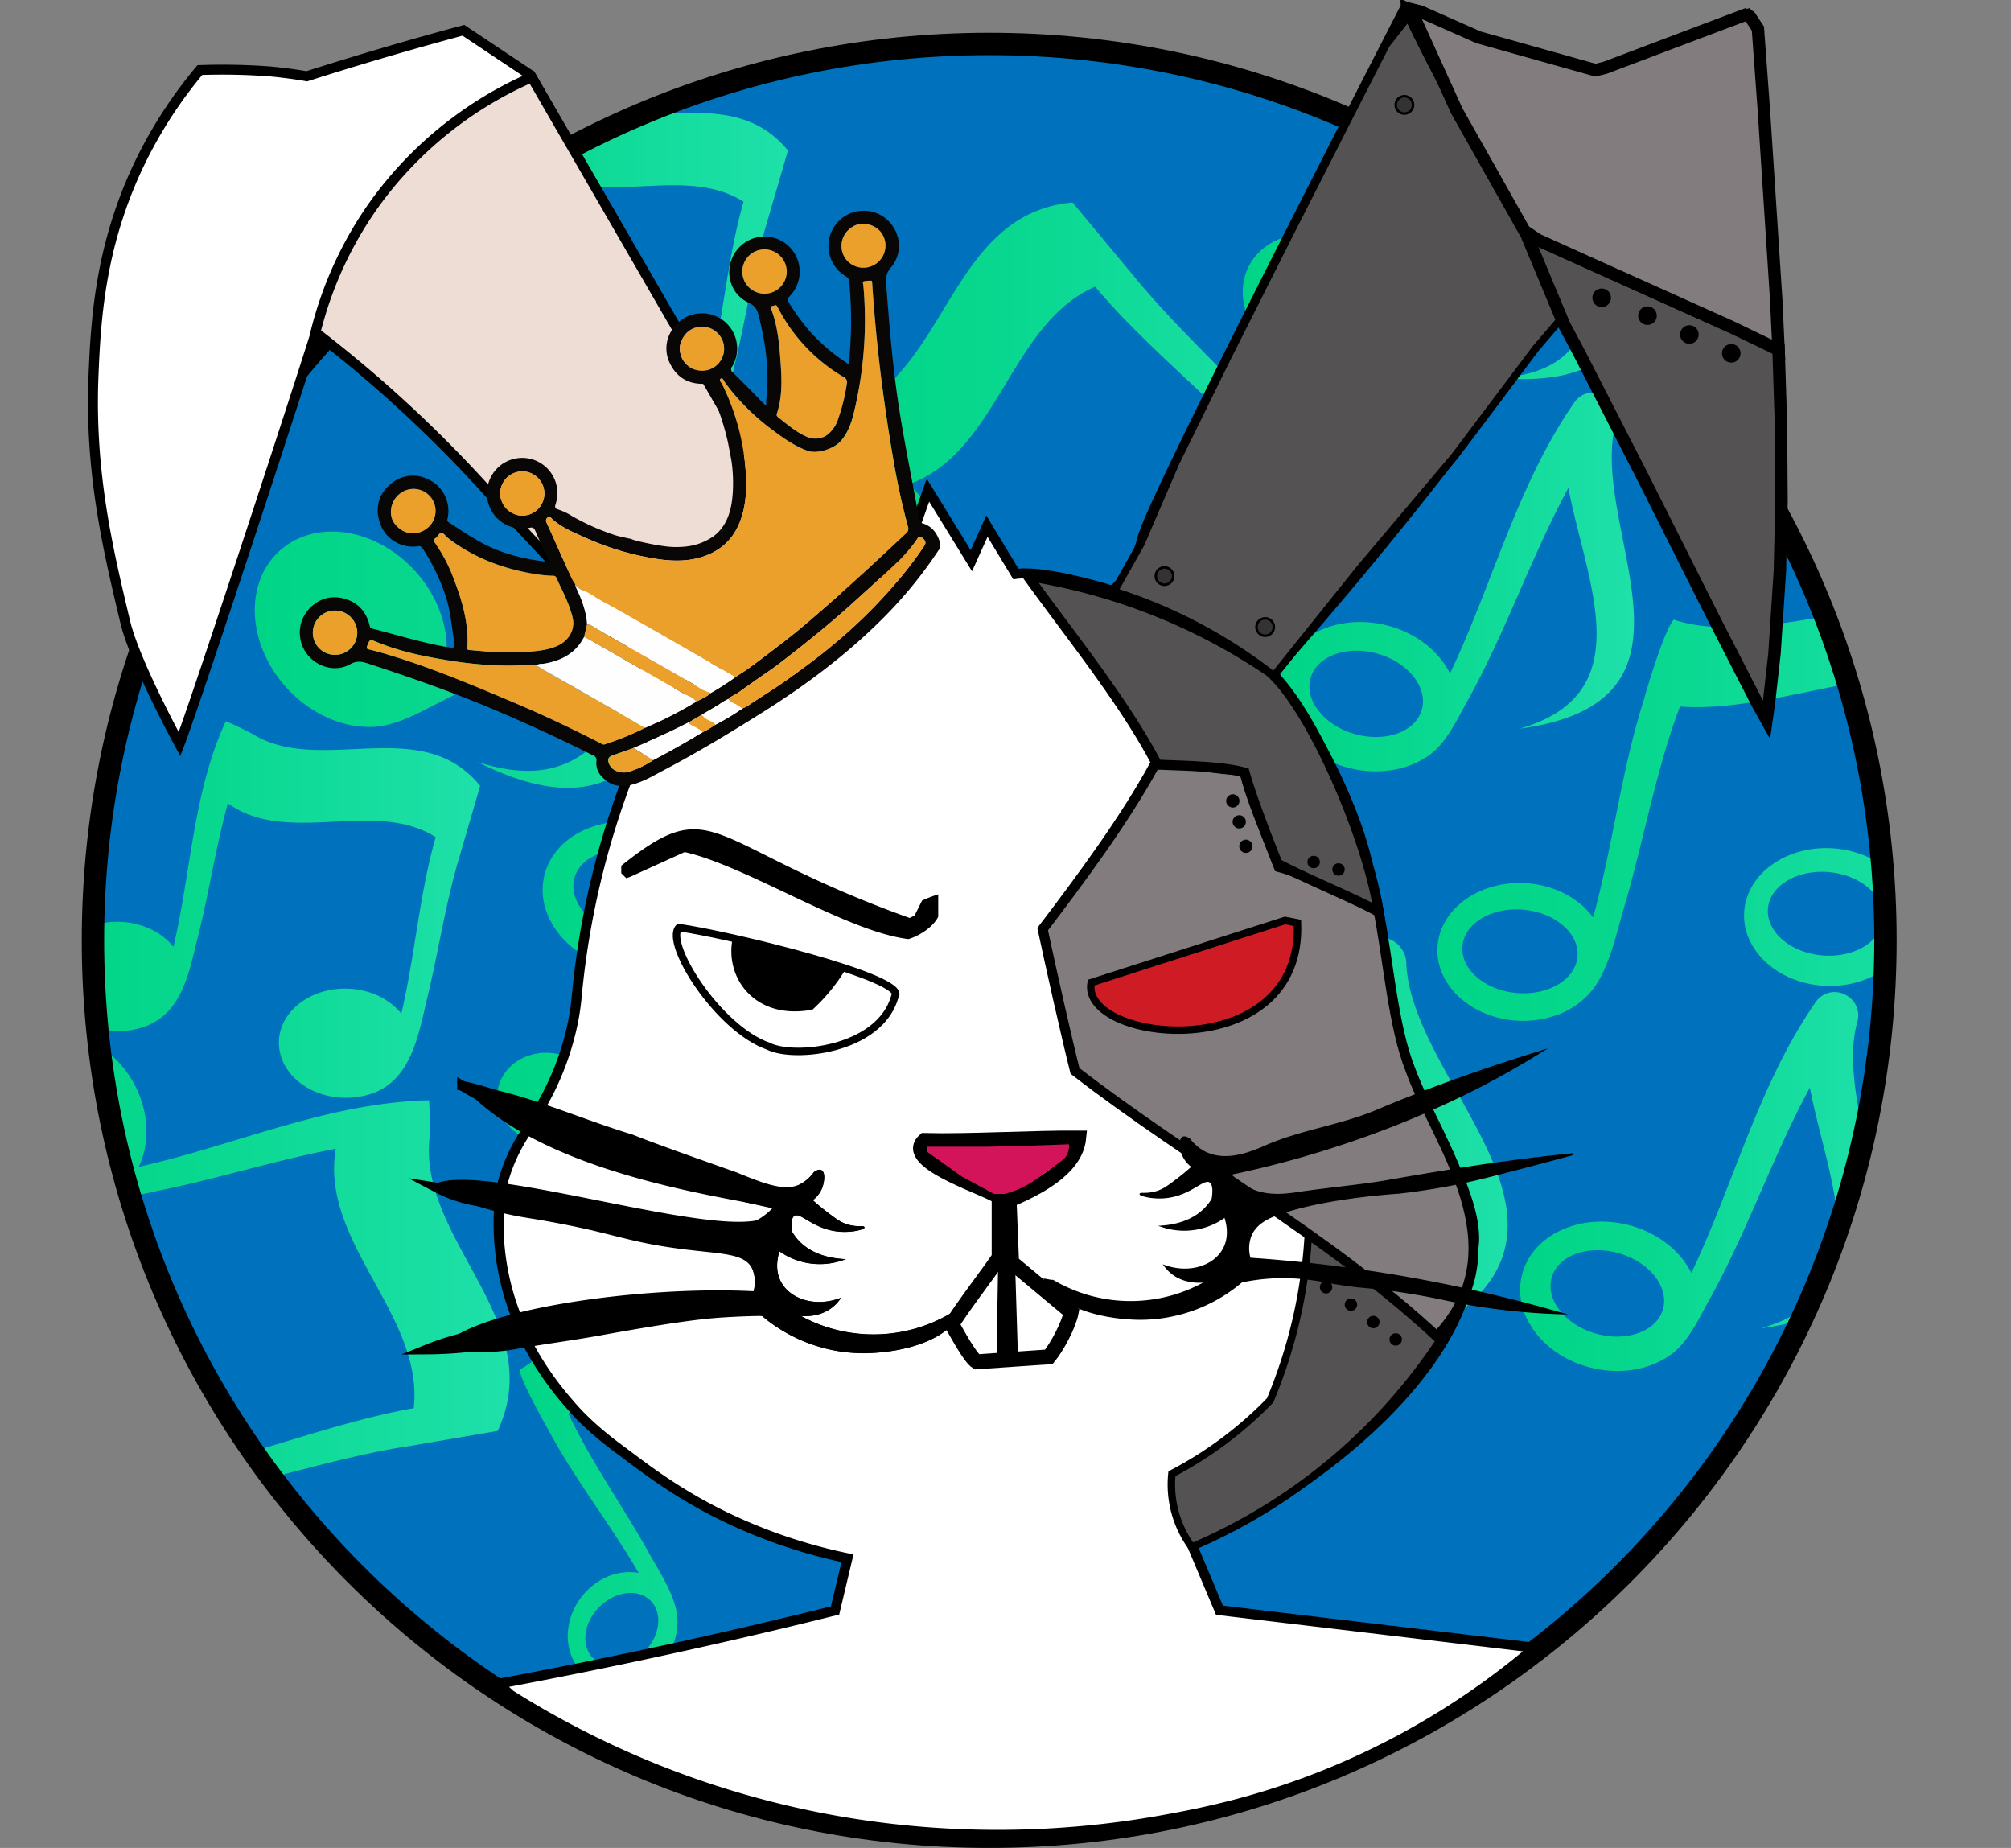 <svg xmlns="http://www.w3.org/2000/svg" xmlns:xlink="http://www.w3.org/1999/xlink" viewBox="0 0 808.89 743.18"><rect x="0" y="0" width="808.89" height="743.18" fill="#808080" stroke="none"/><defs><style>.cls-1,.cls-3{fill:#0071bc;}.cls-1,.cls-2,.cls-21,.cls-22,.cls-23,.cls-24,.cls-25,.cls-27,.cls-28,.cls-29,.cls-30,.cls-31,.cls-32,.cls-33,.cls-34,.cls-35,.cls-36,.cls-37{stroke:#000;stroke-miterlimit:10;}.cls-1,.cls-21,.cls-28{stroke-width:9px;}.cls-2,.cls-23,.cls-28{fill:#fff;}.cls-2,.cls-22,.cls-24,.cls-31,.cls-33{stroke-width:4px;}.cls-4{clip-path:url(#clip-path);}.cls-5{fill:url(#linear-gradient);}.cls-6{fill:url(#linear-gradient-2);}.cls-7{fill:url(#linear-gradient-3);}.cls-8{fill:url(#linear-gradient-4);}.cls-9{fill:url(#linear-gradient-5);}.cls-10{fill:url(#linear-gradient-6);}.cls-11{fill:url(#linear-gradient-7);}.cls-12{fill:url(#linear-gradient-8);}.cls-13{fill:url(#linear-gradient-9);}.cls-14{fill:url(#linear-gradient-10);}.cls-15{fill:url(#linear-gradient-11);}.cls-16{fill:url(#linear-gradient-12);}.cls-17{fill:url(#linear-gradient-13);}.cls-18{fill:url(#linear-gradient-14);}.cls-19{fill:url(#linear-gradient-15);}.cls-20{fill:url(#linear-gradient-16);}.cls-21,.cls-25,.cls-34{fill:none;}.cls-22{fill:#eeddd5;}.cls-23,.cls-29,.cls-32{stroke-width:3px;}.cls-25{stroke-width:6px;}.cls-26{fill:#d4145a;}.cls-27{stroke-width:0.75px;}.cls-29,.cls-33,.cls-35{fill:#545253;}.cls-31,.cls-37{fill:#827c7e;}.cls-32{fill:#cf1c24;}.cls-34,.cls-35,.cls-37{stroke-width:5px;}.cls-36{fill:#333;}.cls-38{fill:#090201;stroke:#090201;stroke-width:0.09px;}.cls-39{fill:#090606;}.cls-40{fill:#eba02c;}.cls-41{fill:#fefefe;}</style><clipPath id="clip-path" transform="translate(-102.11 -129.32)"><path class="cls-1" d="M860.5,507.5C860.5,706.6,699.1,868,500,868S139.5,706.6,139.5,507.5,300.9,147,500,147,860.5,308.4,860.5,507.5Z"/></clipPath><linearGradient id="linear-gradient" x1="443.9" y1="639.61" x2="503.01" y2="639.61" gradientUnits="userSpaceOnUse"><stop offset="0" stop-color="#00d586"/><stop offset="0.37" stop-color="#08d88f"/><stop offset="0.99" stop-color="#1ee0a9"/><stop offset="1" stop-color="#1ee0a9"/></linearGradient><linearGradient id="linear-gradient-2" x1="302.08" y1="557.73" x2="473.45" y2="557.73" xlink:href="#linear-gradient"/><linearGradient id="linear-gradient-3" x1="503.01" y1="592.31" x2="571.99" y2="592.31" xlink:href="#linear-gradient"/><linearGradient id="linear-gradient-4" x1="311.08" y1="705.91" x2="426.23" y2="705.91" xlink:href="#linear-gradient"/><linearGradient id="linear-gradient-5" x1="485.97" y1="490.77" x2="642.83" y2="490.77" xlink:href="#linear-gradient"/><linearGradient id="linear-gradient-6" x1="320.4" y1="443.66" x2="463.31" y2="443.66" xlink:href="#linear-gradient"/><linearGradient id="linear-gradient-7" x1="554.07" y1="608.96" x2="708.56" y2="608.96" xlink:href="#linear-gradient"/><linearGradient id="linear-gradient-8" x1="432.29" y1="332.37" x2="635.18" y2="332.37" xlink:href="#linear-gradient"/><linearGradient id="linear-gradient-9" x1="204.59" y1="384.1" x2="417.57" y2="384.1" xlink:href="#linear-gradient"/><linearGradient id="linear-gradient-10" x1="616.47" y1="363.35" x2="759.38" y2="363.35" xlink:href="#linear-gradient"/><linearGradient id="linear-gradient-11" x1="246.41" y1="239.56" x2="419.05" y2="239.56" xlink:href="#linear-gradient"/><linearGradient id="linear-gradient-12" x1="680.18" y1="453.95" x2="911" y2="453.95" xlink:href="#linear-gradient"/><linearGradient id="linear-gradient-13" x1="122.61" y1="495.05" x2="295.24" y2="495.05" xlink:href="#linear-gradient"/><linearGradient id="linear-gradient-14" x1="713.49" y1="604.48" x2="856.4" y2="604.48" xlink:href="#linear-gradient"/><linearGradient id="linear-gradient-15" x1="102.11" y1="639.61" x2="307.08" y2="639.61" xlink:href="#linear-gradient"/><linearGradient id="linear-gradient-16" x1="601.99" y1="218.75" x2="758.38" y2="218.75" xlink:href="#linear-gradient"/></defs><title>var2</title><g id="bace"><path class="cls-2" d="M666,418" transform="translate(-102.11 -129.32)"/><g id="Layer_6" data-name="Layer 6"><path class="cls-3" d="M860.5,507.5C860.5,706.6,699.1,868,500,868S139.5,706.6,139.5,507.5,300.9,147,500,147,860.5,308.4,860.5,507.5Z" transform="translate(-102.11 -129.32)"/><g class="cls-4"><path class="cls-5" d="M489.15,597.37c0-.13,0-.26,0-.38,0-2.34-1.32-4.26-3.21-4.6l-.16,0c-2-.36-4.07,1.18-4.75,3.6-.25.91-.49,1.83-.72,2.74-5,20-4.57,41-7.37,61.46,0,0,0,0,0,0a14.53,14.53,0,0,0-13.59-5c-8.87,1.28-15.78,9.39-15.42,18.12s7.83,14.77,16.71,13.49a17.73,17.73,0,0,0,7-2.62,18.66,18.66,0,0,0,5.71-5.72c2.47-3.88,3.11-9.38,4-13.92,1.08-5.62,1.87-11.29,2.56-17,1.36-11.23,2.32-22.52,4.34-33.68,0,0,0,0,0,0,7.73,17.8,22.6,36.2,3.55,52.28,0,0,0,0,0,0C521,645.74,489.65,620.54,489.15,597.37Z" transform="translate(-102.11 -129.32)"/><path class="cls-6" d="M421.39,589.87c5.35-5.91,10.42-12.06,15.52-18.18,6.34-7.6,36.54-39.88,36.54-39.88C454.21,519.44,413,522,396.77,506.5c-3.83,1.92-16.54,16.18-16.53,16.19-13.71,14.57-24.9,31.58-38.12,46.63A18.62,18.62,0,0,0,331.55,555c-9.79-4.87-21.94-1.71-27.13,7s-1.45,19.81,8.34,24.68a22.17,22.17,0,0,0,8.75,2.26,21.42,21.42,0,0,0,12.18-3.07c6.09-3.74,11.5-10.68,16.32-16,5.35-5.91,10.42-12.06,15.53-18.18a311.28,311.28,0,0,1,21.73-24.2c17.29,9.07,45.23,8,62.48,17.09-12.87,14.11-23.63,30.26-36.25,44.62A18.62,18.62,0,0,0,402.93,575c-9.8-4.87-21.95-1.71-27.13,7s-1.46,19.81,8.34,24.68a22.13,22.13,0,0,0,8.74,2.26,21.45,21.45,0,0,0,12.19-3.07C411.16,602.13,416.57,595.19,421.39,589.87Z" transform="translate(-102.11 -129.32)"/><path class="cls-7" d="M511.24,549.76l-.33-.18a5.2,5.2,0,0,0-6.35,1.18l-.14.15a5.13,5.13,0,0,0-.26,6.77c.62.71,1.25,1.4,1.89,2.09,13.95,15,32.7,24.67,48.6,37.5,0,0,0,0,0,0-5.51,1.42-10.9,5.71-14.19,12-5.26,10-3.11,21.25,4.8,25.09s18.59-1.16,23.86-11.17a24.87,24.87,0,0,0,2.73-8.67,19.27,19.27,0,0,0-.91-8.81c-1.63-4.49-6-7.82-9.34-11-4.15-3.86-8.56-7.43-13-10.9C539.68,577,530.47,570.5,522.14,563c0,0,0,0,0,0,21.17.42,48-6.44,48.41,21.51,0,0,0,0,0,0C576.57,539.46,531.93,560.43,511.24,549.76ZM562,620.84c-3.68,6.27-10.2,9.41-14.56,7s-4.9-9.44-1.22-15.71,10.2-9.42,14.55-7S565.64,614.57,562,620.84Z" transform="translate(-102.11 -129.32)"/><path class="cls-8" d="M414.52,681.8c-4.42-7.93-9.23-15.63-14-23.36-5.91-9.59-29.67-54-29.67-54-21.74,16.92-35.76,63.14-59.78,75.7.58,4.87,11.33,23.78,11.35,23.77,10.69,20.12,25.15,38.29,36.58,58-6.78-1.24-14.43,1-20.35,6.71-9.47,9.11-10.91,23.57-3.23,32.3s21.59,8.42,31.05-.69a27,27,0,0,0,6.12-8.84A24.34,24.34,0,0,0,374.16,777c-1.7-8-7.25-16.34-11.23-23.48-4.42-7.93-9.23-15.63-14-23.36C342.47,719.66,336,709,330.76,697.89c17.23-15.91,27.49-47,44.75-62.9,10.52,19,24.19,36.45,35.09,55.28-6.78-1.24-14.43,1-20.35,6.71-9.47,9.11-10.91,23.57-3.23,32.3s21.59,8.42,31.05-.69a26.9,26.9,0,0,0,6.12-8.84,24.34,24.34,0,0,0,1.56-14.47C424.05,697.28,418.5,688.94,414.52,681.8Zm-54.2,112.72c-6.76,6-15.86,6.38-20.33.91s-2.62-14.74,4.14-20.71,15.86-6.38,20.33-.91S367.08,788.55,360.32,794.52Zm50.74-72c-6.76,6-15.86,6.37-20.33.9s-2.62-14.74,4.14-20.71,15.86-6.37,20.33-.9S417.82,716.55,411.06,722.52Z" transform="translate(-102.11 -129.32)"/><path class="cls-9" d="M635.76,475.13l0-.13q3.51-12,7-24.08l-.2-.22c-22.54-24.85-58.69-4.8-84.3-19.51-3.18-1.82-10.26-4.7-10.26-4.7-11.4,23.61-11.29,50.58-17.11,75.82-4.48-5.1-12-8.66-20.53-9-13.61-.59-24.57,7.19-24.46,17.39s11.22,18.95,24.83,19.54a30.63,30.63,0,0,0,10.81-1.4c13.48-4.38,15.49-18.26,18.31-29.62,3.7-14.89,5.72-30.17,9.74-45,22.62,15.22,54.19-.23,77.23,13.54C621.4,487,620.46,507.58,616,527.12c-4.48-5.11-12-8.67-20.53-9-13.61-.59-24.57,7.2-24.46,17.4s11.22,18.94,24.83,19.54a30.86,30.86,0,0,0,10.81-1.4c14-4.55,16.06-20,18.89-32C629.14,506.18,631.2,490.35,635.76,475.13Z" transform="translate(-102.11 -129.32)"/><path class="cls-10" d="M455.86,380.17c.06-.23.12-.46.19-.68a9.24,9.24,0,0,0-4.44-10.74l-.33-.17a9.17,9.17,0,0,0-11.9,2.8q-1.51,2.16-2.94,4.37c-20.91,32.09-30.73,70.17-47.13,104.69,0,0,0,0-.06,0-4.55-9.14-14.08-16.67-26.22-19.51-19.47-4.54-38.26,4.71-42,20.66s9,32.56,28.5,37.11a42.91,42.91,0,0,0,16.16.68,35.58,35.58,0,0,0,15-5.86c7.22-5.08,11.39-14.45,15.58-21.94,5.17-9.26,9.75-18.83,14.12-28.48C419.1,444,426.92,424.44,436.91,406c0,0,.06,0,.06,0,7.26,37.92,29.35,82.45-19.28,96.64,0,0,0,.06,0,.06C498.49,491.58,445.05,422.17,455.86,380.17ZM350.93,504.83c-12.34-3.53-20.27-13.62-17.72-22.54s14.62-13.3,27-9.77,20.27,13.62,17.72,22.55S363.27,508.36,350.93,504.83Z" transform="translate(-102.11 -129.32)"/><path class="cls-11" d="M667.8,517.6c0-.28,0-.55,0-.83a10.87,10.87,0,0,0-8.9-10.38l-.44-.08a10.83,10.83,0,0,0-12.29,7.51q-.89,3-1.68,6c-11.62,43.57-8.64,89.77-14.32,134.41,0,0,0,0-.06,0-8.44-8.56-21.87-13.49-36.5-12.21-23.44,2.06-41.08,19.3-39.39,38.51s22.06,33.12,45.5,31.06A50.41,50.41,0,0,0,618,706.42a41.87,41.87,0,0,0,14.67-12.08c6.21-8.32,7.44-20.34,9.38-30.26,2.39-12.25,4-24.64,5.35-37,2.67-24.57,4.25-49.29,8.65-73.64a0,0,0,0,1,.07,0c22,39.76,63.08,81.47,13.88,115.18,0,0,0,.08,0,.06C756.36,626.6,671.11,568.56,667.8,517.6Z" transform="translate(-102.11 -129.32)"/><path class="cls-12" d="M608.66,294.2c-16.51-18.06-34.68-34.58-50.23-53.51l-.13-.16q-12.37-14.86-24.74-29.74l-.42,0c-47.79,4.59-49.86,65.21-87.32,82.45-4.64,2.14-13.53,8-13.53,8,20.88,34.49,54.56,58.34,81.65,87.68-9.71.76-19.78,6.51-26.61,16.26-10.91,15.59-9.41,35.49,3.37,44.43s32,3.56,42.91-12a40.72,40.72,0,0,0,6.33-14c4.63-19.85-11.15-34.57-23.2-48C501,357.92,483.45,342,468,324c35.86-13.24,40.22-64.35,74.6-79.38,19.87,23.61,44.79,43,65.75,65.73-9.71.76-19.78,6.52-26.6,16.27-10.92,15.59-9.41,35.48,3.37,44.43s32,3.56,42.9-12a40.81,40.81,0,0,0,6.33-14C639.19,324.36,621.42,308.17,608.66,294.2ZM522.28,432.54c-7.62,10.33-19.85,14.23-27.32,8.72s-7.34-18.35.28-28.67,19.86-14.23,27.32-8.72S529.9,422.21,522.28,432.54Zm95-79.85c-7.92,10.1-20.26,13.64-27.56,7.92s-6.8-18.56,1.11-28.66S611.1,318.31,618.4,324,625.21,342.59,617.29,352.69Z" transform="translate(-102.11 -129.32)"/><path class="cls-13" d="M412.91,342.28c.21-.19.42-.36.63-.54a10.86,10.86,0,0,0,2.84-13.38l-.2-.39a10.82,10.82,0,0,0-13.42-5.2q-2.91,1.1-5.77,2.28c-41.66,17.22-76.57,47.64-115.49,70.23a0,0,0,0,1-.05,0c1.67-11.91-2.57-25.57-12.47-36.41-15.86-17.38-40.27-20.92-54.51-7.92s-12.92,37.63,2.94,55a50.17,50.17,0,0,0,15.24,11.43,41.81,41.81,0,0,0,18.5,4.32c10.38-.11,20.68-6.43,29.74-10.92,11.18-5.53,22-11.77,32.68-18.24,21.14-12.79,41.75-26.54,63.76-37.83a0,0,0,0,1,.06.05c-18.22,41.64-26.44,99.58-83.09,81a0,0,0,0,0,0,.07C380.07,478.83,374.43,375.85,412.91,342.28Z" transform="translate(-102.11 -129.32)"/><path class="cls-14" d="M751.93,299.85l.18-.68a9.22,9.22,0,0,0-4.43-10.73l-.33-.18a9.19,9.19,0,0,0-11.91,2.81c-1,1.44-2,2.9-2.94,4.36-20.9,32.1-30.72,70.17-47.12,104.7a0,0,0,0,1-.06,0c-4.55-9.14-14.08-16.68-26.23-19.51-19.46-4.54-38.26,4.7-42,20.66s9,32.56,28.5,37.1a42.71,42.71,0,0,0,16.16.69,35.51,35.51,0,0,0,15-5.87c7.21-5.07,11.39-14.44,15.58-21.94,5.17-9.25,9.75-18.82,14.12-28.48,8.65-19.12,16.48-38.65,26.47-57.14a0,0,0,0,1,.06,0c7.26,37.92,29.35,82.44-19.28,96.63,0,0,0,.07,0,.06C794.56,411.26,741.11,341.86,751.93,299.85ZM647,424.52C634.66,421,626.72,410.89,629.27,402s14.63-13.29,27-9.76,20.27,13.62,17.72,22.54S659.34,428,647,424.52Z" transform="translate(-102.11 -129.32)"/><path class="cls-15" d="M410.57,218.92l.05-.16,8.43-28.88-.21-.25c-23.72-28.82-63.71-3.82-91.11-20.48a116.9,116.9,0,0,0-11-5.27c-13.17,28.46-13.91,60.54-21.06,90.75-4.71-5.93-12.8-9.92-22-10.08-14.8-.27-27,9.35-27.19,21.47s11.61,22.18,26.4,22.44a31.56,31.56,0,0,0,11.81-2c14.81-5.64,17.45-22.21,20.89-35.83,4.5-17.82,7.19-36.06,12-53.8,24.12,17.37,59-2,83.61,13.61-6.59,23.08-8.29,47.58-13.82,71-4.71-5.93-12.8-9.92-22-10.08-14.8-.27-27,9.35-27.19,21.48s11.61,22.17,26.4,22.44a31.77,31.77,0,0,0,11.81-2c15.4-5.86,18.13-24.36,21.59-38.66C402.37,256.06,405.13,237.17,410.57,218.92Z" transform="translate(-102.11 -129.32)"/><path class="cls-16" d="M878.65,480.47c3.38-11.39,6.14-23,9-34.49,3.51-14.32,23.39-77.1,23.39-77.1-38.84-6-98.89,21.75-135.72,9.65-4.24,4.92-12.08,32.27-12,32.28-9.09,28.39-12.43,58.7-20.41,87.46-5.65-7.7-15.65-13.12-27.3-13.78-18.64-1-34.44,10.49-35.3,25.76s13.56,28.51,32.19,29.56a39.75,39.75,0,0,0,15-2,31.67,31.67,0,0,0,15.93-11.42c6.21-8.8,8.84-21.66,11.88-31.91,3.37-11.39,6.13-22.95,9-34.49,3.84-15.67,7.83-31.42,13.53-46.52C811,416,852.23,398.11,885.47,400.7c-8.19,27.25-11.58,56.1-19.19,83.54-5.65-7.7-15.65-13.12-27.31-13.77-18.63-1.05-34.44,10.48-35.3,25.76s13.56,28.5,32.2,29.55a39.9,39.9,0,0,0,15-2,31.82,31.82,0,0,0,15.94-11.42C873,503.58,875.62,490.72,878.65,480.47ZM711.89,528.65c-12.77-1.22-22.41-9.7-21.53-18.94s12-15.73,24.74-14.51,22.41,9.71,21.53,18.94S724.67,529.87,711.89,528.65Zm122.88-15.12c-12.77-1.22-22.41-9.7-21.53-18.94s12-15.73,24.74-14.51,22.41,9.71,21.53,18.94S847.55,514.75,834.77,513.53Z" transform="translate(-102.11 -129.32)"/><path class="cls-17" d="M286.77,474.41l.05-.16q4.21-14.43,8.42-28.87a2.43,2.43,0,0,0-.2-.25c-23.73-28.83-63.72-3.82-91.11-20.48a116.9,116.9,0,0,0-11-5.27c-13.17,28.46-13.92,60.54-21.06,90.75-4.71-5.93-12.8-9.92-22-10.09-14.8-.26-27,9.35-27.19,21.48S134.21,543.7,149,544a31.4,31.4,0,0,0,11.81-2c14.81-5.63,17.44-22.21,20.88-35.82,4.5-17.82,7.19-36.06,12.05-53.8,24.12,17.37,59-2,83.61,13.61-6.59,23.07-8.29,47.58-13.82,71-4.71-5.93-12.8-9.92-22.05-10.09-14.8-.26-27,9.36-27.19,21.48s11.6,22.18,26.4,22.44a31.6,31.6,0,0,0,11.81-2c15.4-5.86,18.12-24.36,21.58-38.66C278.56,511.56,281.32,492.66,286.77,474.41Z" transform="translate(-102.11 -129.32)"/><path class="cls-18" d="M849,541c0-.22.12-.45.18-.68a9.23,9.23,0,0,0-4.44-10.73l-.33-.18a9.18,9.18,0,0,0-11.9,2.81c-1,1.44-2,2.9-2.94,4.36-20.9,32.1-30.72,70.17-47.13,104.7a0,0,0,0,1,0,0c-4.55-9.14-14.08-16.68-26.23-19.51-19.46-4.54-38.26,4.7-42,20.66s9,32.56,28.5,37.1a42.71,42.71,0,0,0,16.16.69,35.42,35.42,0,0,0,15-5.87c7.22-5.07,11.4-14.44,15.58-21.94,5.18-9.25,9.76-18.82,14.13-28.48,8.65-19.12,16.48-38.65,26.47-57.14a0,0,0,0,1,.06,0c7.25,37.92,29.34,82.44-19.28,96.63,0,0,0,.07,0,.06C891.58,652.39,838.14,583,849,541ZM744,665.65c-12.34-3.53-20.28-13.63-17.73-22.55s14.62-13.29,27-9.76S773.54,647,771,655.88,756.37,669.17,744,665.65Z" transform="translate(-102.11 -129.32)"/><path class="cls-19" d="M192.48,728c23.89-5.24,47.29-12.7,71.46-16.68l.21,0,38.13-6.52.18-.38c20-43.66-31.47-75.81-27.64-116.87.48-5.09-.11-15.71-.11-15.71-40.32.81-77.83,18-116.78,26.76,4.2-8.78,4.26-20.38-.76-31.17-8-17.26-26-25.92-40.14-19.34S97.93,573.93,106,591.18a40.6,40.6,0,0,0,9,12.52c14.86,13.95,35.51,7.66,53.18,4,23.15-4.84,45.75-12,69-16.38-6.5,37.68,35.56,67.05,31.35,104.33-30.39,5.38-59.67,17.22-89.83,24,4.21-8.78,4.27-20.38-.75-31.17-8-17.26-26-25.92-40.15-19.34s-19.1,25.9-11.07,43.16a40.72,40.72,0,0,0,9,12.52C151.08,739.28,174,732,192.48,728ZM116,583.91c-5.12-11.77-2.37-24.31,6.13-28s19.56,2.83,24.68,14.6,2.37,24.31-6.13,28S121.12,595.68,116,583.91Zm21.53,122.23c-4.77-11.92-1.66-24.37,6.95-27.83s19.46,3.41,24.24,15.32,1.67,24.37-6.95,27.82S142.31,718.05,137.53,706.14Z" transform="translate(-102.11 -129.32)"/><path class="cls-20" d="M757.43,165.43c.09-.22.17-.44.27-.65,1.69-4,.15-8.93-3.77-11.87l-.34-.26c-4.2-3.14-9.82-3.05-13,.25q-1.81,1.88-3.56,3.79c-25.41,28-39.49,64.54-60.3,96a0,0,0,0,1-.06,0c-4-10.28-13.57-20-26.35-25.55-20.47-8.86-41.5-3.58-47,11.8S610,274,630.45,282.85a51.11,51.11,0,0,0,17.28,4.23,36.7,36.7,0,0,0,16.69-2.67c8.21-3.57,13.57-12.17,18.76-18.87,6.41-8.27,12.22-17,17.8-25.83,11.07-17.53,21.28-35.65,33.72-52.24a0,0,0,0,1,.06,0c4.27,40.09,23.85,90.13-29.66,93.91,0,0,0,.06,0,.07C792.85,287.88,741.93,205.72,757.43,165.43Z" transform="translate(-102.11 -129.32)"/></g><path class="cls-21" d="M860.5,507.5C860.5,706.6,699.1,868,500,868S139.5,706.6,139.5,507.5,300.9,147,500,147,860.5,308.4,860.5,507.5Z" transform="translate(-102.11 -129.32)"/></g></g><g id="Layer_1" data-name="Layer 1"><path class="cls-2" d="M307.5,811l-5-4.5q37.08-6.91,76-15.5Q409,784.25,438,777q2.5-10.5,5-21a212.39,212.39,0,0,1-47.43-15.81C374.06,730.07,360,718.62,351,712c-12.89-9.53-18.48-16.5-20.31-18.59A124.14,124.14,0,0,1,313,667a162.74,162.74,0,0,1-39,5,101.79,101.79,0,0,1,12-4c.85-.23,4.24-1.12,9-2a133.26,133.26,0,0,1,17-2,102,102,0,0,1-9-51,52.38,52.38,0,0,1-25-6c4.71.74,8.45,1.47,11,2,2,.42,3.13.68,5,1a76.36,76.36,0,0,0,9,1,68.09,68.09,0,0,1,14-31c-4.42-1.69-9.11-3.67-14-6-5.5-2.62-10.5-5.33-15-8a119.49,119.49,0,0,1,30,11,110.58,110.58,0,0,0,13.47-31.73A96.66,96.66,0,0,0,334,531a334.06,334.06,0,0,1,32.63-116.65A379.15,379.15,0,0,0,309.5,329.5a378.73,378.73,0,0,0-79.91-67.86c-9,28.65-48.53,149.43-55.28,166.94,0,0-17.94-32.82-21.81-49.08-7-29.39-14.44-60.28-12.76-99.68.95-22.4,2.65-54.29,20.76-89.32a180.24,180.24,0,0,1,22-33,255.09,255.09,0,0,1,28.59.58c5.89.55,11.41,1.42,11.41,1.42,1.24.19,2.27.37,3,.5q15.13-4.83,31-9.5,16.28-4.78,32-9l27,18L435.56,367.69l29.23-11.43,10.58-29.8,17.45,28.35,6.27-13.88,11.63,19.23c10-1.4,30.17,4,38.87,6.77,3-2.72,4.53-4.33,5.56-6A53.1,53.1,0,0,0,561.56,346c1.52-7.27,27-60.21,105.94-214a325.36,325.36,0,0,0,36.86,15,325.32,325.32,0,0,0,40.37,10.75l60.46-22.82,3.9,5.08c6.06,85.05,16.25,195.26,3.53,279.12-21.91-41.12-61.2-122.5-83.81-163.67-17.31,24.46-36.19,49.75-56.76,75.59-19.58,24.59-39,47.57-58,69a228.37,228.37,0,0,1,33.15,59.93c12.26,33.3,6.17,54.26,19.34,92.2,10.39,29.91,32.52,61,27.9,80.87-3,53.83-79.43,105.2-113.29,116.62l11.47,27.23L719.5,792a306.62,306.62,0,0,1-77,48c-32.14,13.91-58.55,18.78-74,21.54a374.15,374.15,0,0,1-106,3.46,365.92,365.92,0,0,1-155-54Z" transform="translate(-102.11 -129.32)"/><path class="cls-22" d="M461,152" transform="translate(-102.11 -129.32)"/><path class="cls-22" d="M620,409" transform="translate(-102.11 -129.32)"/><path class="cls-23" d="M619.54,496.87c-20,2.77-92.89,20.48-86.9,27.68,6.07,21.79,40.92,25.19,50.94,20C603.67,537.49,625.31,503.28,619.54,496.87Z" transform="translate(-102.11 -129.32)"/><path class="cls-24" d="M555.71,515a71.23,71.23,0,0,0,11,13c20.83,3.69,31.74-11.32,29.4-25.44Z" transform="translate(-102.11 -129.32)"/><path d="M355.5,482l22-10c24.83,5.56,65.15,32,90,35,3.83-1.08,9.78-4.52,12-9v-9a56,56,0,0,0-6.5,2.5l-3,6-2,1c-82.2-29.51-78.06-51.44-116-21v3l2,2Z" transform="translate(-102.11 -129.32)"/><path class="cls-23" d="M375.17,502.37c20,2.77,92.89,20.48,86.9,27.68-6.07,21.79-40.92,25.19-50.94,20C391,543,369.39,508.78,375.17,502.37Z" transform="translate(-102.11 -129.32)"/><path class="cls-24" d="M439,520.5a71.63,71.63,0,0,1-11,13c-20.83,3.69-31.75-11.32-29.41-25.44Z" transform="translate(-102.11 -129.32)"/><path class="cls-25" d="M508,612c10.07-4.32,26.73-12.15,28-25-17.66-.14-44.42,1.45-62,1-10,9,29.06,20.21,30,23v24c-3.26,5-16.49,22.26-19,27,1.8,3,7.25,13.35,10,15l29-2c3.28-4,8-12.72,9-18l-24-20Z" transform="translate(-102.11 -129.32)"/><path d="M511.5,673l-1.07-34.65-6.82-1.85q-.32,18.25-.61,36.5v4h8.5v-4Z" transform="translate(-102.11 -129.32)"/><path class="cls-26" d="M506,609.5a36.5,36.5,0,0,0,13-6l7-5,4-3a7.45,7.45,0,0,0,2-4,7,7,0,0,0,0-2c-6.67.33-29.33,1-34,1H475v2l14,10,13,7Z" transform="translate(-102.11 -129.32)"/><path class="cls-27" d="M356.5,586c-22.85-6.91-46.36-17.93-68.16-20.33C321.18,603,401.92,611.1,413.5,615c-1.91,21.49-123.12-21.94-138-8a161.2,161.2,0,0,0,32,10.5c6,1.28,7.87,1.3,17,3,15.49,2.88,20.11,4.4,31,7,30.27,7.23,45.27,2.93,49.63,12.12a13.53,13.53,0,0,1,.37,9.38c-45.25-2.36-112.45,7.23-125,22a72.5,72.5,0,0,0,10,1.5,74.39,74.39,0,0,0,19-1c11.44-2,23-3.49,34.38-5.55,30.85-5.59,41-6.54,46.62-7,7.58-.55,13.89-.73,18.29-.78a62.9,62.9,0,0,0,42,14.95c16.77-.43,32.72-6,37.09-15.77l-3.43.6a61.47,61.47,0,0,1-62,0c2,.32,8.58,1.1,14-3a15.45,15.45,0,0,0,3-3c-9.94,3.41-19.81,0-23.5-6.9-3-5.5-1.05-11.53-.5-13.1a27.87,27.87,0,0,0,25,4c-3.95-.32-12.6-1.64-18.18-8.4a20.41,20.41,0,0,1-1.82-2.6c-.77-5,.14-6.47,1-7,2.66-1.64,7,4.35,16,6,6.4,1.17,12-.64,12-1s-3.08.32-7-1c-2.53-.85-4.39-2.24-8-5-1.56-1.19-3.64-2.86-6-5a11.14,11.14,0,0,0,4-5c.91-2.37,1.28-6-.11-6.71-.33-.17-1.06-.33-2.58.71-7.2,9.93-16.54,6.33-31.55.21C372.64,592.15,362,588.22,356.5,586Z" transform="translate(-102.11 -129.32)"/><path class="cls-28" d="M575.5,741" transform="translate(-102.11 -129.32)"/><path class="cls-29" d="M581.5,751.5a42.51,42.51,0,0,1-8-29.5A154.28,154.28,0,0,0,613,692.5,201.06,201.06,0,0,0,628.5,623q18.12,15.48,36.32,30.89Q673.15,661,681.5,668a225.55,225.55,0,0,1-100,83.5Z" transform="translate(-102.11 -129.32)"/><circle class="cls-30" cx="552.39" cy="531.68" r="2"/><circle class="cls-30" cx="561.39" cy="538.68" r="2"/><circle class="cls-30" cx="533.39" cy="517.68" r="2"/><circle class="cls-30" cx="543.39" cy="524.68" r="2"/><path class="cls-31" d="M521.5,503c3,14.14,9.54,43.31,13,57,46.11,35.77,102.4,66.61,145.56,106.79,34.19-36.22-.45-78.35-10.53-106.94-7.16-17.74-9-44.92-13.21-65.63C643.8,491,629,481.27,616.5,478c-4.17-11.47-11.32-27-14-39-10.48.38-25.65-4-36-2C554.5,459.05,536.69,483.05,521.5,503Z" transform="translate(-102.11 -129.32)"/><path class="cls-32" d="M541,524.5l78-25,5,1c2.24,58.07-87.5,48.3-83,24Z" transform="translate(-102.11 -129.32)"/><circle class="cls-30" cx="501.14" cy="340.35" r="2.17"/><circle class="cls-30" cx="495.88" cy="322.1" r="2.17"/><circle class="cls-30" cx="498.46" cy="330.53" r="2.17"/><path class="cls-33" d="M567.56,436.82C554.52,411.64,532,384,515.5,361a238.82,238.82,0,0,1,97.2,38.38c16,13.59,39.09,65.3,44,96.67-11-6-29.65-13.47-40.68-19.41-3.86-9.58-10.42-26.52-13.26-36.6C593.57,437.36,576.74,437.29,567.56,436.82Z" transform="translate(-102.11 -129.32)"/><path class="cls-34" d="M668.5,376" transform="translate(-102.11 -129.32)"/><circle class="cls-30" cx="528.39" cy="346.68" r="2"/><circle class="cls-30" cx="538.39" cy="349.68" r="2"/><path class="cls-29" d="M614.55,401.08l34.84-43.46,37.87-44.88,32.63-43.36L730.5,257c-1.06-3.41-2.69-8.28-5-14-4.91-12.15-10.19-20.45-13-26-7.73-15.28-12-21.22-21-37-5.9-10.34-14-25.22-23-44l-8.83,11.26-11,21.49-27.48,54L595.7,273.36,575,315.47,561,348l-9.86,17.5-3.27.93a204.1,204.1,0,0,1,66.65,34.67Z" transform="translate(-102.11 -129.32)"/><polygon class="cls-35" points="614.06 94.45 715.38 140.01 716.34 169.84 716.58 201.64 715.92 229.86 713.76 262.84 711.56 282.4 710.55 289.48 707 283.13 690.51 250.99 678.38 226.9 666.45 203.15 659.91 190.16 635.2 141.95 629.15 130.6 614.06 94.45"/><circle class="cls-36" cx="468.39" cy="231.68" r="3.5"/><circle class="cls-36" cx="508.89" cy="252.18" r="3.5"/><circle class="cls-36" cx="564.89" cy="42.18" r="3.5"/><path class="cls-37" d="M669.5,133q9.29,20.44,18.56,40.9l27.23,48.27,5.35,3.61,18,8.12,59.86,26.92,19,9.18-.93-20-5-76.69-2.38-32.49L806,136l-1.85-.73-15.44,5.82-41,15.49-3.89.95-47-13.19L673.5,134Z" transform="translate(-102.11 -129.32)"/><circle class="cls-30" cx="679.52" cy="134.53" r="3.24"/><circle class="cls-30" cx="696.37" cy="142.1" r="3.24"/><circle class="cls-30" cx="644.25" cy="119.76" r="3.24"/><circle class="cls-30" cx="662.67" cy="126.95" r="3.24"/><path class="cls-22" d="M316,160.4,436,368c-13.76,6.75-65,42-65,42l-1,1c-.33.33-.68.66-1,1-.76.79-.77.92-1,1-.53.18-1.19-.25-2-1a14.65,14.65,0,0,1-3-4c-14.32-30-40-53.09-62-78a518.22,518.22,0,0,0-72-67,151.48,151.48,0,0,1,24-52A153.72,153.72,0,0,1,316,160.4Z" transform="translate(-102.11 -129.32)"/><path class="cls-38" d="M413,415" transform="translate(-102.11 -129.32)"/><path class="cls-27" d="M722,552.19C714.1,557.08,704,563,691.8,569a389.31,389.31,0,0,1-43,18,409.45,409.45,0,0,1-52,14.5,25.34,25.34,0,0,0,7,5.5c7.62,4,15.33,2.84,21,2,12.31-1.83,24.75-2.81,37-5,0,0,12.54-2.24,30-5,10.21-1.61,24.89-3.71,43-5.5-4.91,1.34-11.85,3.21-20.21,5.39-12.13,3.16-18.33,4.76-24.79,6.11-6.09,1.26-14.6,2.82-25,4-8.13.58-30.31,2.48-47,8-4.92,1.62-10.41,3.91-12.63,9.12a14.44,14.44,0,0,0-.37,9.38,597.11,597.11,0,0,1,73,9.5c18.72,3.62,36.09,7.91,52,12.5-2.52-.08-5.95-.22-10-.5-8-.55-14.45-1.36-19-2-15.25-2.15-17.33-3.51-33-6-16.42-2.61-15.24-1.29-31-4a100.62,100.62,0,0,0-16-2,82.39,82.39,0,0,0-19.29,1.72,62.9,62.9,0,0,1-42,15c-16.77-.43-32.72-6-37.09-15.77l3.43.6a61.47,61.47,0,0,0,62,0c-2,.32-8.58,1.09-14-3a15.45,15.45,0,0,1-3-3c9.94,3.41,19.81,0,23.5-6.91,3-5.5,1.05-11.52.5-13.09a27.87,27.87,0,0,1-25,4c4-.32,12.6-1.64,18.18-8.41a19.64,19.64,0,0,0,1.82-2.59c.77-4.95-.14-6.47-1-7-2.66-1.64-7,4.35-16,6-6.4,1.17-12-.64-12-1s3.08.31,7-1c2.53-.85,4.39-2.25,8-5,1.56-1.19,3.64-2.86,6-5a11.08,11.08,0,0,1-4-5c-.91-2.37-1.28-6,.11-6.72.33-.16,1.06-.32,2.58.72a18.38,18.38,0,0,0,6.2,5.23c9,4.52,19.6-.36,25.11-2.73,14.13-6.09,29.82-8,44-14C670.59,569.79,692.41,561.31,722,552.19Z" transform="translate(-102.11 -129.32)"/><path class="cls-27" d="M288.34,565.67c7.86,4.89,18,10.79,30.16,16.83a388.4,388.4,0,0,0,43,18,407.79,407.79,0,0,0,52,14.5,25.34,25.34,0,0,1-7,5.5c-7.62,4-15.33,2.84-21,2-12.31-1.82-24.75-2.81-37-5,0,0-12.54-2.24-30-5-10.21-1.61-24.89-3.71-43-5.5,4.91,1.34,11.85,3.21,20.21,5.39,12.13,3.16,18.33,4.77,24.79,6.11,6.09,1.27,14.6,2.82,25,4,8.12.59,30.31,2.48,47,8,4.92,1.63,10.41,3.91,12.63,9.12a14.5,14.5,0,0,1,.37,9.38,597.11,597.11,0,0,0-73,9.5c-18.73,3.62-36.09,7.91-52,12.5,2.52-.08,5.95-.22,10-.5,8-.55,14.45-1.36,19-2,15.25-2.15,17.33-3.51,33-6,16.42-2.61,15.24-1.29,31-4a101.64,101.64,0,0,1,16-2,82.39,82.39,0,0,1,19.29,1.72,62.9,62.9,0,0,0,42,14.95c16.77-.43,32.72-6,37.09-15.77l-3.43.6a61.47,61.47,0,0,1-62,0c2,.32,8.58,1.1,14-3a15.45,15.45,0,0,0,3-3c-9.94,3.41-19.81,0-23.5-6.9-3-5.5-1.05-11.53-.5-13.1a27.87,27.87,0,0,0,25,4c-3.95-.32-12.6-1.64-18.18-8.4a20.41,20.41,0,0,1-1.82-2.6c-.77-5,.14-6.47,1-7,2.66-1.64,7,4.35,16,6,6.4,1.17,12-.64,12-1s-3.08.32-7-1c-2.53-.85-4.39-2.24-8-5-1.56-1.19-3.64-2.86-6-5a11.14,11.14,0,0,0,4-5c.91-2.37,1.28-6-.11-6.71-.33-.17-1.06-.33-2.58.71a18.38,18.38,0,0,1-6.2,5.23c-9,4.52-19.6-.36-25.11-2.73-14.14-6.09-29.82-8-44-14C339.71,583.27,317.89,574.79,288.34,565.67Z" transform="translate(-102.11 -129.32)"/></g><g id="Layer_5" data-name="Layer 5"><path class="cls-39" d="M480.3,347.83c-1.09-3.85-3.16-6.91-7.22-8.08a1.49,1.49,0,0,1-1.26-1.42c-.47-2.9-1-5.78-1.54-8.66-2.3-12.46-4.82-24.87-6.72-37.4-2.44-16.14-3.78-32.4-5-48.68-.19-2.55,0-4.45,1.85-6.61,5.38-6.18,3.94-15.49-2.71-20.31a14.17,14.17,0,1,0-15.52,23.69,2.83,2.83,0,0,1,1.54,2.58,166.21,166.21,0,0,1,.1,29.51,8.33,8.33,0,0,1-.49,3.25A75.91,75.91,0,0,1,428.21,263a86,86,0,0,1-8.56-11.61c-.9-1.42-.81-2,.29-3.15a14.12,14.12,0,1,0-21.69-18c-5.17,7-3,17.14,4.86,20.74,2.87,1.31,3.61,3,4.28,5.71,2.72,10.82,4.19,21.71,3,32.87-.1.9-.08,1.81-.11,2.68-.28,0-.35,0-.37,0-4.32-4.37-8.59-8.78-13-13.09a1.62,1.62,0,0,1-.28-2.46,14.15,14.15,0,0,0-23.8-15.28,13.46,13.46,0,0,0-.88,14.76c2.7,5.06,7.13,7.55,12.92,7.52.73,0,1.47-.29,2,.72a101.38,101.38,0,0,1,8,22.62c.18.83,1.38,7.08,1.52,8.07a61.22,61.22,0,0,1,.56,10.2c-.21,7.9-1.82,15.3-8,19.81-5.38,3.63-10.54,4.32-15.88,4.21s-16.89-2.8-16.9-3.2c-1.23-.28-5.3-1.1-6.45-1.5a92.5,92.5,0,0,1-17.57-7.78,24.61,24.61,0,0,0-5.38-2.57c-1.27-.39-1.65-.74-1.17-2.23a14.15,14.15,0,0,0-26.89-8.83,14.14,14.14,0,0,0,16.33,18.38c1.38-.28,1.87,0,2.4,1.26,1.72,4.06,3.6,8.07,5.53,12.33a9.71,9.71,0,0,1-1,0,76.23,76.23,0,0,1-18.26-4.06c-7.73-2.71-14.33-7.38-21.12-11.75-.8-.51-.55-1-.42-1.68A14,14,0,0,0,274.14,322a13.52,13.52,0,0,0-15.07,2.15,13.24,13.24,0,0,0-4.56,14A13.94,13.94,0,0,0,270.19,349a1.64,1.64,0,0,1,1.89.85A81.25,81.25,0,0,1,281.67,370c1.62,5.37,2.14,10.94,2.95,16.47.54,3.65.57,3.62-3.11,3-10.06-1.77-19.79-4.83-29.65-7.34-.83-.21-.94-.7-1.11-1.39-1.37-5.52-4.75-9.22-10.26-10.68s-10.42.14-14.28,4.37a14.17,14.17,0,0,0-.71,17.8c4.05,5.39,11.56,7.51,17.34,4.27,2.61-1.47,4.58-1.22,7.15-.38,17.94,5.87,35.74,12.09,53.1,19.55,12.71,5.46,25.27,11.24,37.62,17.48a2,2,0,0,1,1.28,2.38,7.9,7.9,0,0,0,2.49,6.45c3.52,3.64,7.81,4.07,12.42,2.75s8.51-3.72,12.61-5.88c13.34-7,26.22-14.81,39-22.83,17.29-10.88,33.64-23,48.15-37.44a175.62,175.62,0,0,0,22.83-27.76A3.6,3.6,0,0,0,480.3,347.83ZM242.07,391a8.91,8.91,0,1,1,2.06-12.36A8.83,8.83,0,0,1,242.07,391Zm200.5-157.18A8.84,8.84,0,0,1,444.34,221c3.47-2.81,9.14-2,12.16,1.75a8.9,8.9,0,0,1-13.93,11.07Zm-1.22,47.07a2.33,2.33,0,0,1,1.4,2.82A73.49,73.49,0,0,1,439,298.44a12.55,12.55,0,0,1-5,6.34,8.68,8.68,0,0,1-7.82,0c-4.1-1.87-7.4-4.78-10.88-7.48-.52-.41-1-.79-.7-1.65,2.35-7.1,1.94-14.4,1.4-21.7-.5-6.9-1.2-13.78-3.69-20.32-.3-.77-.15-1.19.65-1.28.64-.06,1.28-.81,1.89.4A69.19,69.19,0,0,0,441.35,280.85Zm-39-37.2a8.87,8.87,0,1,1,12.34,2.17A8.87,8.87,0,0,1,402.38,243.65ZM389.5,276.84a8.88,8.88,0,1,1,2.3-12.29A8.8,8.8,0,0,1,389.5,276.84Zm-72.29,58.28a8.88,8.88,0,1,1,2.32-12.33A8.88,8.88,0,0,1,317.21,335.12Zm-43.82,7c-3.34,2.4-8.72,2.65-12.5-2.17-2.81-3.6-1.64-9.5,2.22-12.23a8.85,8.85,0,1,1,10.28,14.4Zm10.67,18.49a63.69,63.69,0,0,0-7-13c-.55-.8-.59-1.35.28-1.9s1.42-2.15,2.38-2.07,1.69,1.29,2.56,2c10.07,7.77,21.57,12.21,34,14.36a55.5,55.5,0,0,0,8.24.88,1.35,1.35,0,0,1,1.45.83c2.26,5.14,5,10.08,6.38,15.59,1.19,4.7-.91,8.5-4.36,10.86-3.24,2-7.17,2.69-11.21,3.1a113,113,0,0,1-12.2.4c-4.58,0-9.15-.6-13.72-.92-.79-.06-.81-.51-.78-1.14C290.73,379.41,287.72,370,284.06,360.65Zm59.53,67.54c-11.44-5.83-23-11.34-34.86-16.34-17.44-7.38-34.86-14.77-53.12-20-1.64-.47-3.3-.93-5-1.32-.86-.2-1.2-.41-.8-1.42,1.1-2.73,1-2.73,3.79-1.59,9.23,3.82,18.92,5.82,28.72,7.37A152,152,0,0,0,305,397c4.12,0,8.25-.2,12.38-.31.2,0,.48-.16.56.17.94-.74,2.11-.5,3.16-.69,5.71-1,10.77-3.21,14.32-8.06.62-.84,1.1-1.77,1.64-2.66l1.2-5.14c-.28-5.22-2.2-9.94-4.38-14.6a11.07,11.07,0,0,1-.44-1.55c-1.37-1.77-2.05-3.89-3-5.88-2.86-6.24-5.61-12.53-8.46-18.77a1.54,1.54,0,0,1,.5-2.13c.88-.74,1.2.15,1.59.52,3.61,3.33,8,5.21,12.44,7.18a110.07,110.07,0,0,0,31.59,9.27c6.1.75,12.16.62,18-1.61,8.74-3.33,13.3-10,15.22-18.88a48.88,48.88,0,0,0,.87-13,94.48,94.48,0,0,0-9.55-37c-.35-.71-1.46-1.72-.61-2.25s1.23.9,1.67,1.52a91.92,91.92,0,0,0,19.35,19.24c4.32,3.26,8.74,6.33,13.91,8.22,3.77,1.37,10.67-.73,13.49-4.06,3.66-4.33,4.82-9.56,5.94-14.82a156.49,156.49,0,0,0,3-47.68c-.05-.53-.48-1.4.28-1.61a12.26,12.26,0,0,1,3.1-.21,2.71,2.71,0,0,1,.17.92,669.62,669.62,0,0,0,8.37,70.16,282.18,282.18,0,0,0,6,27.72,2.43,2.43,0,0,1-.8,2.86c-10.52,9.82-21,19.68-31.87,29.1-5.38,4.67-10.72,9.38-16.38,13.74-4.66,3.6-9.32,7.21-14.08,10.69-2,1.5-4.2,2.84-6.3,4.25a110,110,0,0,1-9.82,6.32c-1.75,1.62-3.93,2.5-6,3.57a171.79,171.79,0,0,1-20.52,10.53,121.16,121.16,0,0,1-16.11,6.57C344.68,428.91,344.16,428.48,343.59,428.19Zm130.34-79.42q-3.58,5.37-7.62,10.44a208.3,208.3,0,0,1-31.15,31.12c-5.1,4.19-10.42,8.05-15.77,11.89s-11.11,7.33-16.62,11.06a15.31,15.31,0,0,1-2.08,1,91.51,91.51,0,0,1-10.84,6.51,34.88,34.88,0,0,1-5.07,3Q375,429.67,364.86,435a44.11,44.11,0,0,1-9.17,4.57,8,8,0,0,1-5.68-.18,5.26,5.26,0,0,1-2.9-2.81c-.78-1.88-.37-2.85,1.51-3.51l8.28-2.9c4.57-2,9.16-4,13.71-6.13,2.85-1.31,5.64-2.75,8.46-4.14l5.38-3.14c2.32-1.38,4.67-2.75,7-4.17a19.23,19.23,0,0,1,3.67-2.14c1-1.14,2.42-1.51,3.59-2.33,4.07-2.85,8.09-5.76,12.19-8.55,3.85-2.62,7.47-5.53,11.11-8.38,8.11-6.34,16.06-12.91,23.7-19.85,6.14-5.57,12.3-11.13,18.3-16.85a72.52,72.52,0,0,0,6.84-8.1c.54-.7.91-1.79,2.16-.81S474.72,347.59,473.93,348.77Z" transform="translate(-102.11 -129.32)"/><path class="cls-40" d="M333.42,364.19c-1.37-1.77-2.05-3.89-3-5.88-2.86-6.24-5.61-12.53-8.45-18.77a1.53,1.53,0,0,1,.49-2.13c.88-.74,1.2.15,1.59.52,3.61,3.33,8,5.21,12.44,7.18a110.07,110.07,0,0,0,31.59,9.27c6.1.75,12.16.62,18-1.61,8.74-3.33,13.3-10,15.22-18.88a48.88,48.88,0,0,0,.87-13,94.48,94.48,0,0,0-9.55-37c-.35-.71-1.46-1.72-.61-2.25s1.23.9,1.67,1.52a91.92,91.92,0,0,0,19.35,19.24c4.32,3.26,8.74,6.33,13.91,8.22,3.77,1.37,10.67-.73,13.49-4.06,3.66-4.33,4.82-9.56,5.94-14.82a156.49,156.49,0,0,0,3-47.68c-.05-.53-.48-1.4.28-1.61a12.26,12.26,0,0,1,3.1-.21,2.71,2.71,0,0,1,.17.92,669.62,669.62,0,0,0,8.37,70.16,282.18,282.18,0,0,0,6,27.72,2.43,2.43,0,0,1-.8,2.86c-10.52,9.82-21,19.68-31.87,29.1-5.38,4.67-10.72,9.38-16.38,13.74-4.66,3.6-9.32,7.21-14.08,10.69-2,1.5-4.2,2.84-6.3,4.25-4.67-2.7-9.33-5.41-14-8.09q-11.53-6.63-23.08-13.22c-5.3-3-10.56-6.08-15.95-8.93-2.86-1.52-5.42-3.54-8.43-4.81A5.28,5.28,0,0,1,333.42,364.19Z" transform="translate(-102.11 -129.32)"/><path class="cls-40" d="M356.22,346.14" transform="translate(-102.11 -129.32)"/><path class="cls-40" d="M328,388.17c-3.24,2-7.17,2.69-11.21,3.1a113,113,0,0,1-12.2.4c-4.58,0-9.15-.6-13.72-.92-.79-.06-.81-.51-.78-1.14.6-10.2-2.41-19.66-6.07-29a63.69,63.69,0,0,0-7-13c-.55-.8-.59-1.35.28-1.9s1.42-2.15,2.38-2.07,1.69,1.29,2.56,2c10.07,7.77,21.57,12.21,34,14.36a55.5,55.5,0,0,0,8.24.88,1.35,1.35,0,0,1,1.45.83c2.26,5.14,5,10.08,6.38,15.59C333.59,382,331.49,385.81,328,388.17Z" transform="translate(-102.11 -129.32)"/><path class="cls-40" d="M361.55,422.08a121.16,121.16,0,0,1-16.11,6.57c-.76.26-1.28-.17-1.85-.46-11.44-5.83-23-11.34-34.86-16.34-17.44-7.38-34.86-14.77-53.12-20-1.64-.47-3.3-.93-5-1.32-.86-.2-1.2-.41-.8-1.42,1.1-2.73,1-2.73,3.79-1.59,9.23,3.82,18.92,5.82,28.72,7.37A152,152,0,0,0,305,397c4.12,0,8.25-.2,12.37-.31.18.12.32.35.59.23l-.06,0c1.33.81,2.64,1.67,4,2.44q8.24,4.69,16.49,9.36c3.68,2.09,7.37,4.18,11,6.29C353.46,417.35,357.51,419.72,361.55,422.08Z" transform="translate(-102.11 -129.32)"/><path class="cls-41" d="M361.55,422.08c-4-2.36-8.09-4.73-12.14-7.07-3.67-2.11-7.36-4.2-11-6.29q-8.24-4.68-16.49-9.36c-1.36-.77-2.67-1.63-4-2.44.94-.79,2.13-.53,3.2-.72,5.71-1,10.77-3.21,14.32-8.06.62-.84,1.1-1.77,1.64-2.66a4.69,4.69,0,0,1,.77.28l13.76,7.85c8.57,4.9,17.15,9.77,25.68,14.73,1.66,1,3.73,1.37,4.83,3.2A171.27,171.27,0,0,1,361.55,422.08Z" transform="translate(-102.11 -129.32)"/><path class="cls-40" d="M434,304.78a8.68,8.68,0,0,1-7.82,0c-4.1-1.87-7.4-4.78-10.88-7.48-.52-.41-1-.79-.7-1.65,2.35-7.1,1.94-14.4,1.4-21.7-.5-6.9-1.2-13.78-3.69-20.32-.3-.77-.15-1.19.65-1.28.64-.06,1.28-.81,1.89.4a69.19,69.19,0,0,0,26.46,28.15,2.33,2.33,0,0,1,1.4,2.82A73.49,73.49,0,0,1,439,298.44,12.55,12.55,0,0,1,434,304.78Z" transform="translate(-102.11 -129.32)"/><path class="cls-41" d="M333.42,364.19a5.28,5.28,0,0,0,3,2.42c3,1.27,5.57,3.29,8.43,4.81,5.39,2.85,10.65,5.92,15.95,8.93q11.55,6.58,23.08,13.22c4.67,2.68,9.33,5.39,14,8.09a110,110,0,0,1-9.82,6.32,18,18,0,0,1-5.72-2.71c-3.78-2.28-7.63-4.43-11.46-6.63-9.37-5.4-18.84-10.63-28.18-16.1-1.41-.83-2.77-1.9-4.47-2.2-.28-5.22-2.2-9.94-4.38-14.6A11.07,11.07,0,0,1,333.42,364.19Z" transform="translate(-102.11 -129.32)"/><path class="cls-40" d="M395.09,410.45c1-1.14,2.42-1.51,3.59-2.33,4.07-2.85,8.09-5.76,12.19-8.55,3.85-2.62,7.47-5.53,11.11-8.38,8.11-6.34,16.06-12.91,23.7-19.85,6.14-5.57,12.3-11.13,18.3-16.85a72.52,72.52,0,0,0,6.84-8.1c.54-.7.91-1.79,2.16-.81s1.74,2,.95,3.19q-3.58,5.37-7.62,10.44a208.3,208.3,0,0,1-31.15,31.12c-5.1,4.19-10.42,8.05-15.77,11.89s-11.11,7.33-16.62,11.06a15.31,15.31,0,0,1-2.08,1c-.74-.52-1.54-1-2.27-1.48C397.31,412,395.72,411.9,395.09,410.45Z" transform="translate(-102.11 -129.32)"/><path class="cls-40" d="M338.24,380.34c1.7.3,3.06,1.37,4.47,2.2,9.34,5.47,18.81,10.7,28.18,16.1,3.83,2.2,7.68,4.35,11.46,6.63a18,18,0,0,0,5.72,2.71c-1.75,1.62-3.93,2.5-6,3.56-1.1-1.83-3.17-2.24-4.83-3.2-8.53-5-17.11-9.83-25.68-14.73l-13.76-7.85a4.69,4.69,0,0,0-.77-.28Z" transform="translate(-102.11 -129.32)"/><path class="cls-40" d="M414.72,245.82A8.91,8.91,0,1,1,417,233.53,8.8,8.8,0,0,1,414.72,245.82Z" transform="translate(-102.11 -129.32)"/><path class="cls-40" d="M319.53,322.79a8.89,8.89,0,1,1-12.3-2.36A8.88,8.88,0,0,1,319.53,322.79Z" transform="translate(-102.11 -129.32)"/><path class="cls-40" d="M244.13,378.6A8.83,8.83,0,0,1,242.07,391a8.91,8.91,0,1,1,2.06-12.36Z" transform="translate(-102.11 -129.32)"/><path class="cls-40" d="M273.39,342.16c-3.34,2.4-8.72,2.65-12.5-2.17-2.81-3.6-1.64-9.5,2.22-12.23a8.85,8.85,0,1,1,10.28,14.4Z" transform="translate(-102.11 -129.32)"/><path class="cls-40" d="M391.8,264.55a8.87,8.87,0,0,1-14.62,10.05,8.87,8.87,0,1,1,14.62-10.05Z" transform="translate(-102.11 -129.32)"/><path class="cls-40" d="M444.34,221c3.47-2.81,9.14-2,12.16,1.75a8.9,8.9,0,0,1-13.93,11.07A8.84,8.84,0,0,1,444.34,221Z" transform="translate(-102.11 -129.32)"/><path class="cls-41" d="M384.78,423.77Q375,429.67,364.86,435l-8-4.83c4.57-2,9.16-4,13.71-6.13,2.85-1.31,5.64-2.75,8.46-4.14,0,.51.41.55.72.74C381.46,421.67,383.36,422.34,384.78,423.77Z" transform="translate(-102.11 -129.32)"/><path class="cls-40" d="M356.9,430.17l8,4.83a44.11,44.11,0,0,1-9.17,4.57,8,8,0,0,1-5.68-.18,5.26,5.26,0,0,1-2.9-2.81c-.78-1.88-.37-2.85,1.51-3.51Z" transform="translate(-102.11 -129.32)"/><path class="cls-41" d="M395.09,410.45c.63,1.45,2.22,1.57,3.33,2.35.73.51,1.53,1,2.27,1.48a91.51,91.51,0,0,1-10.84,6.51c-.54-1.07-1.66-1.29-2.6-1.78a5.84,5.84,0,0,1-2.8-2.25c2.32-1.38,4.67-2.75,7-4.17A19.23,19.23,0,0,1,395.09,410.45Z" transform="translate(-102.11 -129.32)"/><path class="cls-40" d="M384.45,416.76a5.84,5.84,0,0,0,2.8,2.25c.94.49,2.06.71,2.6,1.78a34.88,34.88,0,0,1-5.07,3c-1.42-1.43-3.32-2.1-5-3.13-.31-.19-.75-.23-.72-.74Z" transform="translate(-102.11 -129.32)"/><path class="cls-41" d="M317.94,397c-.27.12-.41-.11-.59-.23C317.58,396.72,317.88,396.53,317.94,397Z" transform="translate(-102.11 -129.32)"/></g></svg>